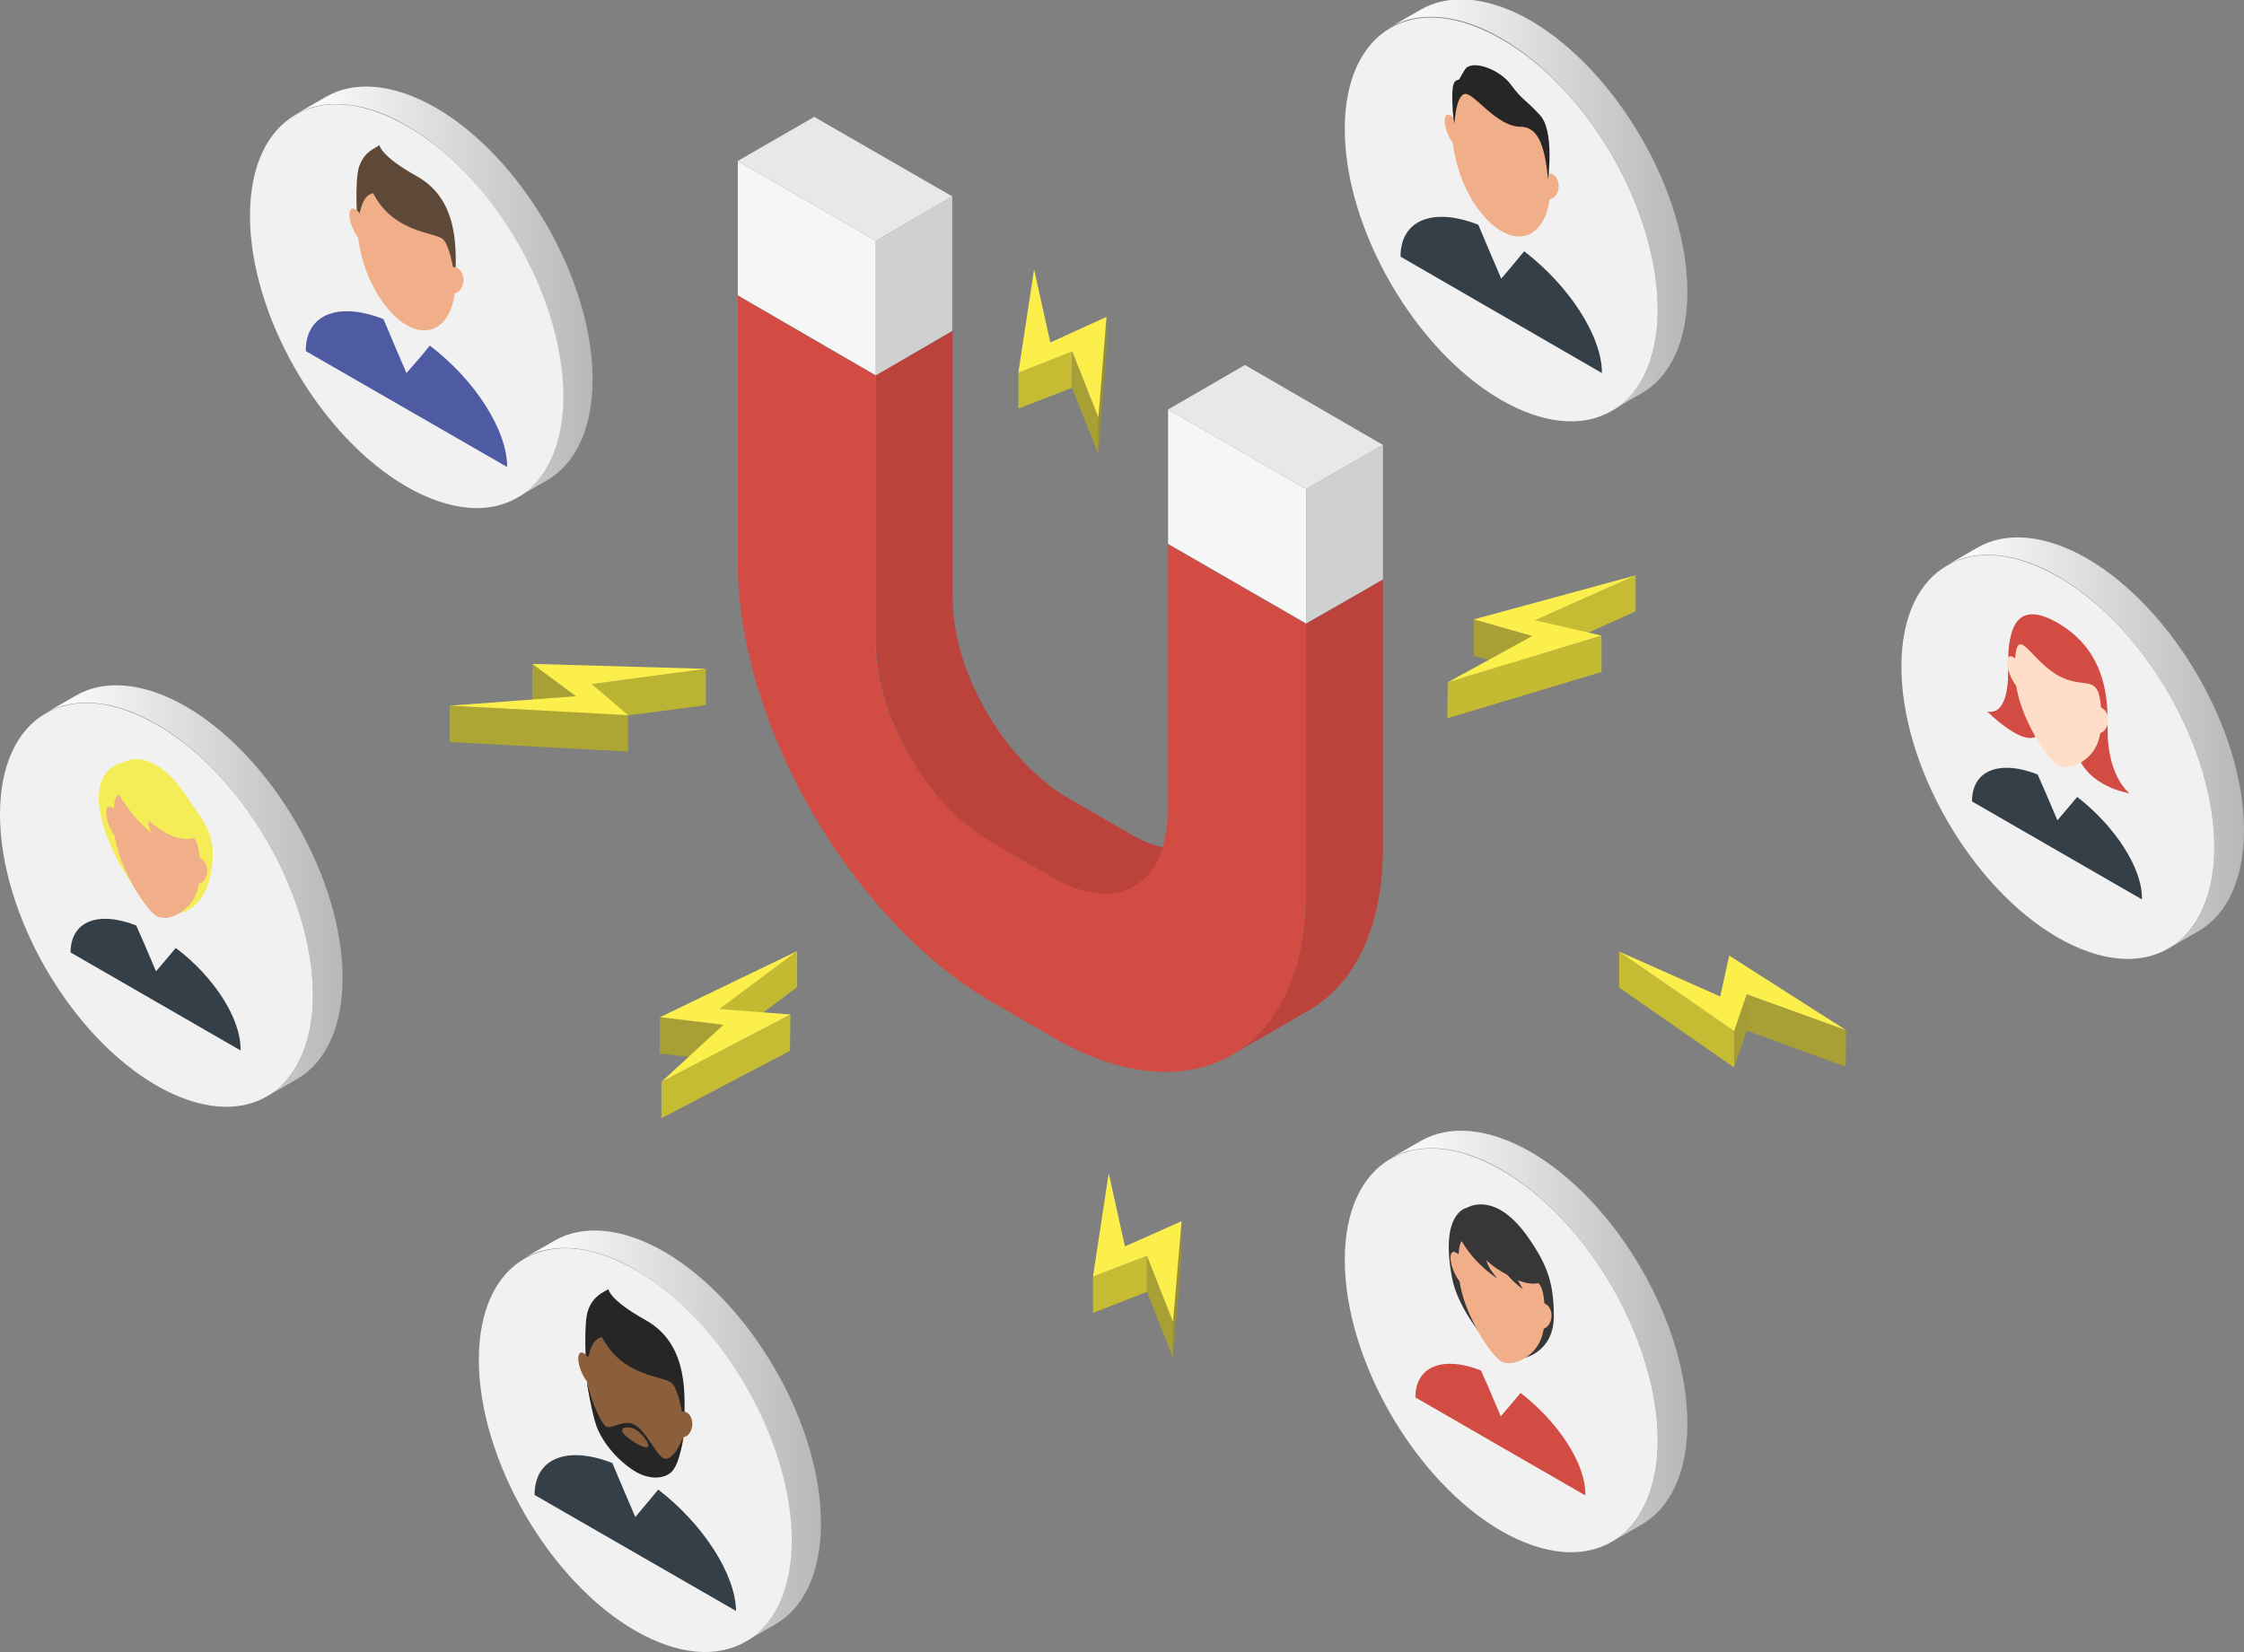<?xml version="1.0" encoding="utf-8"?>
<!-- Generator: Adobe Illustrator 27.1.1, SVG Export Plug-In . SVG Version: 6.00 Build 0)  -->










<svg version="1.1" id="Layer_1" xmlns="http://www.w3.org/2000/svg" xmlns:xlink="http://www.w3.org/1999/xlink" x="0px" y="0px" viewBox="0 0 499.1 367.6" style="enable-background:new 0 0 499.1 367.6;" xml:space="preserve">
<rect x="0" y="0" width="499.1" height="367.6" fill="#808080" stroke="none"/>
<style type="text/css">
	.st0{fill:#D24C43;}
	.st1{fill:#BB433B;}
	.st2{fill:#F5F6F6;}
	.st3{fill:#E9E8E8;}
	.st4{fill:#CFD0D0;}
	.st5{fill:url(#SVGID_1_);}
	.st6{fill:#F1F1F1;}
	.st7{fill:#FEDEC8;}
	.st8{fill:#353F48;}
	.st9{fill:url(#SVGID_00000124136245013284452120000003430665403536709763_);}
	.st10{fill:#8B5E3C;}
	.st11{fill:#272626;}
	.st12{fill:url(#SVGID_00000154417566123202531250000010545727621642057142_);}
	.st13{fill:#4E5AA2;}
	.st14{fill:#F0AE89;}
	.st15{fill:#5E4938;}
	.st16{fill:url(#SVGID_00000144324323651613546880000012459018320212570019_);}
	.st17{fill:#F4ED57;}
	.st18{fill:url(#SVGID_00000122703373251505625870000003739549950897080968_);}
	.st19{fill:#373737;}
	.st20{fill:url(#SVGID_00000035502889965226573250000016413122076786759081_);}
	.st21{enable-background:new    ;}
	.st22{fill:#C4BA32;}
	.st23{fill:#A8A035;}
	.st24{fill:#C6BC33;}
	.st25{fill:#FCEF4C;}
	.st26{fill:#C4BB32;}
	.st27{fill:#979034;}
	.st28{fill:#A49D35;}
	.st29{fill:#BBB432;}
	.st30{fill:#ADA534;}
</style>
<switch>
	
	<g>
		<g>
			<g>
				<path class="st0" d="M164.1,65.7v59.5c0,35.9,25.3,79.6,56.3,97.6l13.8,8c15.5,9,29.6,9.8,39.8,3.9c2.9-1.7,5.4-3.8,7.6-6.5
					c5.6-6.9,8.9-17,8.9-29.9v-59.5l-13.7-7.9l-17.1-9.9v59.5c0,3-0.4,5.6-1.1,7.9c-3.2,10.3-13,13.5-24.5,6.8l-13.8-8
					c-14.1-8.2-25.6-28-25.6-44.3V83.5l-13.7-7.9L164.1,65.7z"/>
				<path class="st1" d="M274,234.7l17.1-9.9c10.2-5.9,16.5-18.5,16.5-36.4v-59.5l-17.1,9.9v59.5c0,12.9-3.3,23-8.9,29.9
					C279.4,230.9,276.9,233,274,234.7z"/>
				<path class="st1" d="M194.8,83.5V143c0,16.3,11.5,36.2,25.6,44.3l13.8,8c11.5,6.7,21.3,3.5,24.5-6.8c-2.4-0.5-4.8-1.5-7.4-3
					l-13.8-8c-14.1-8.2-25.6-28-25.6-44.3V73.6L194.8,83.5z"/>
			</g>
			<polygon class="st2" points="259.8,121 290.5,138.7 290.5,108.8 259.8,91.1 			"/>
			<polygon class="st2" points="164.1,65.7 194.8,83.5 194.8,53.6 164.1,35.8 			"/>
			<polygon class="st3" points="181.1,26 164.1,35.8 194.8,53.6 211.8,43.7 			"/>
			<polygon class="st3" points="276.9,81.2 259.8,91.1 290.5,108.8 307.6,99 			"/>
			<polygon class="st4" points="211.8,73.6 194.8,83.5 194.8,53.6 211.8,43.7 			"/>
			<polygon class="st4" points="290.5,138.7 307.6,128.9 307.6,99 290.5,108.8 			"/>
		</g>
		<g id="XMLID_104_">
			<linearGradient id="SVGID_1_" gradientUnits="userSpaceOnUse" x1="433.061" y1="165.339" x2="499.051" y2="165.339">
				<stop offset="0" style="stop-color:#FFFFFF"/>
				<stop offset="1" style="stop-color:#B8B8B8"/>
			</linearGradient>
			<path class="st5" d="M499.1,184.7c0,11.1-3.9,18.9-10.2,22.5l-6.6,3.8c1.1-0.6,2.2-1.4,3.1-2.3c4.5-4.2,7.1-11.1,7.1-20.2
				c0-22.2-15.6-49.2-34.8-60.3c-7.9-4.6-15.2-5.7-21.1-4c-1.3,0.4-2.4,0.9-3.5,1.5l6.6-3.8c6.3-3.7,15-3.1,24.6,2.4
				C483.4,135.5,499.1,162.5,499.1,184.7z"/>
			<path class="st6" d="M492.5,188.5c0,9.1-2.7,16-7.1,20.2c-0.9,0.9-2,1.7-3.1,2.3c-6.3,3.7-15,3.1-24.6-2.4
				c-19.2-11.1-34.8-38.1-34.8-60.3c0-11.1,3.9-18.9,10.2-22.5c1.1-0.6,2.3-1.2,3.5-1.5c5.8-1.8,13.1-0.6,21.1,4
				C476.9,139.3,492.5,166.3,492.5,188.5z"/>
		</g>
		<path class="st0" d="M468.8,164.2l-0.1-6.5c-0.5-7.4-3-14.4-11-19.1c-8-4.6-10.5-0.4-11,6.4l-0.1,6.4c-0.2,2.8-1,7.6-4.6,6.9
			c0,0,7.7,7.7,10.9,5.5l9.8,5.6c3.1,5.9,10.9,7.1,10.9,7.1C469.8,173,469,167.2,468.8,164.2z"/>
		<g>
			<path class="st7" d="M457.7,170.3c-1-0.6-3-2.9-5.1-6.6c-4-7.2-4.7-12-4.4-17.3c0.6-7.3,3.4,0.3,9.4,3.8c6,3.5,9.1-0.8,9.7,7.2
				c0.2,4.8,0.2,9.3-4.4,12.2C460.7,170.9,458.7,170.9,457.7,170.3z"/>
		</g>
		<g>
			<path class="st8" d="M462,177.3l-2.1,2.5l-2.3,2.7l-2.3-5.4l-2.1-4.8c-8.4-3.3-14.6-1-14.6,6l37.8,21.8
				C476.6,193.2,470.3,183.7,462,177.3z"/>
		</g>
		<g>
			<path class="st7" d="M450.2,149.7c0.8,2.1,0.8,3.9-0.1,4c-0.9,0.1-2.3-1.6-3.1-3.7c-0.8-2.1-0.8-3.9,0.1-4
				C448,145.9,449.4,147.6,450.2,149.7z"/>
			<path class="st7" d="M465.1,158.3c-0.8,1.2-0.8,3,0.1,4.1c0.9,1.1,2.3,1,3.1-0.2c0.8-1.2,0.8-3-0.1-4.1
				C467.3,157,465.9,157.1,465.1,158.3z"/>
		</g>
		<g id="XMLID_105_">
			
				<linearGradient id="SVGID_00000142855910765073395640000008831604022224507838_" gradientUnits="userSpaceOnUse" x1="116.66" y1="319.567" x2="182.65" y2="319.567">
				<stop offset="0" style="stop-color:#FFFFFF"/>
				<stop offset="1" style="stop-color:#B8B8B8"/>
			</linearGradient>
			<path style="fill:url(#SVGID_00000142855910765073395640000008831604022224507838_);" d="M182.6,338.9c0,11.1-3.9,18.9-10.2,22.5
				l-6.6,3.8c1.1-0.6,2.2-1.4,3.1-2.3c4.5-4.2,7.1-11.1,7.1-20.2c0-22.2-15.6-49.2-34.8-60.3c-7.9-4.6-15.2-5.7-21.1-4
				c-1.3,0.4-2.4,0.9-3.5,1.5l6.6-3.8c6.3-3.7,15-3.1,24.6,2.4C167,289.8,182.6,316.7,182.6,338.9z"/>
			<path class="st6" d="M176.1,342.7c0,9.1-2.7,16-7.1,20.2c-0.9,0.9-2,1.7-3.1,2.3c-6.3,3.7-15,3.1-24.6-2.4
				c-19.2-11.1-34.8-38.1-34.8-60.3c0-11.1,3.9-18.9,10.2-22.5c1.1-0.6,2.3-1.2,3.5-1.5c5.8-1.8,13.1-0.6,21.1,4
				C160.5,293.5,176.1,320.5,176.1,342.7z"/>
		</g>
		<g>
			<path class="st8" d="M146.4,331.4l-2.4,2.9l-2.7,3.2l-2.7-6.3l-2.4-5.7c-9.9-3.9-17.3-1.2-17.3,7.1l44.8,25.8
				C163.6,350.2,156.3,339,146.4,331.4z"/>
		</g>
		<path class="st10" d="M152.2,317.1c0,8.8-4.9,13.2-10.9,9.7c-6-3.5-10.9-13.5-10.9-22.3c0-8.8,4.9-13.2,10.9-9.7
			C147.3,298.3,152.2,308.3,152.2,317.1z"/>
		<path class="st11" d="M130.4,304.5c0,0-0.7-10,0.4-13c1.2-3.4,3.6-4,4.5-4.7c0,0,0.2,2.4,8.3,6.9c10,5.6,8.6,17.6,8.6,23.4
			c0,0-1-7.8-2.8-9.4c-1.7-1.6-10.9-1.3-15.5-10.2C131.8,297.8,130.9,300.7,130.4,304.5z"/>
		<g>
			<path class="st10" d="M132.4,304.6c0.8,2.1,0.8,3.9-0.1,4c-0.9,0.1-2.3-1.6-3.1-3.7c-0.8-2.1-0.8-3.9,0.1-4
				C130.2,300.9,131.5,302.5,132.4,304.6z"/>
			<path class="st10" d="M150.2,314.9c-0.8,1.2-0.8,3,0.1,4.1c0.9,1.1,2.3,1,3.1-0.2c0.8-1.2,0.8-3-0.1-4.1
				C152.4,313.7,151,313.8,150.2,314.9z"/>
		</g>
		<path class="st11" d="M130.5,307.4c0,0,1.7,7.1,4.1,9.8c1.1,1.2,4.1-1.7,6.6-0.2c2.6,1.5,5,7.1,6.5,7.5c2.3,0.6,4.2-4.7,4.2-4.7
			s-0.5,5.2-2.3,7.4c-1.3,1.6-4.5,2.3-8.1,0.3c-3.6-2.1-7.4-6.2-8.9-10.4C131.5,313.8,130.5,307.4,130.5,307.4z"/>
		<path class="st10" d="M141.3,321c0,0-3.2-1.9-2.9-2.9c0.3-0.9,2.2-0.5,2.9-0.1c1.2,0.7,2.8,2.6,2.9,3.5
			C144.3,322.5,142.6,321.8,141.3,321z"/>
		<g>
			<g id="XMLID_102_">
				
					<linearGradient id="SVGID_00000086651781659162142090000014561837347754171270_" gradientUnits="userSpaceOnUse" x1="65.842" y1="65.016" x2="131.832" y2="65.016">
					<stop offset="0" style="stop-color:#FFFFFF"/>
					<stop offset="1" style="stop-color:#B8B8B8"/>
				</linearGradient>
				<path style="fill:url(#SVGID_00000086651781659162142090000014561837347754171270_);" d="M131.8,84.4c0,11.1-3.9,18.9-10.2,22.5
					l-6.6,3.8c1.1-0.6,2.2-1.4,3.1-2.3c4.5-4.2,7.1-11.1,7.1-20.2c0-22.2-15.6-49.2-34.8-60.3c-7.9-4.6-15.2-5.7-21.1-4
					c-1.3,0.4-2.4,0.9-3.5,1.5l6.6-3.8c6.3-3.7,15-3.1,24.6,2.4C116.2,35.2,131.8,62.2,131.8,84.4z"/>
				<path class="st6" d="M125.3,88.2c0,9.1-2.7,16-7.1,20.2c-0.9,0.9-2,1.7-3.1,2.3c-6.3,3.7-15,3.1-24.6-2.4
					C71.2,97.2,55.6,70.2,55.6,48c0-11.1,3.9-18.9,10.2-22.5c1.1-0.6,2.3-1.2,3.5-1.5c5.8-1.8,13.1-0.6,21.1,4
					C109.7,39,125.3,66,125.3,88.2z"/>
			</g>
			<g>
				<g>
					<path class="st13" d="M95.6,76.9l-2.4,2.9L90.4,83l-2.7-6.3L85.3,71c-9.9-3.9-17.3-1.2-17.3,7.1l44.8,25.8
						C112.8,95.6,105.5,84.4,95.6,76.9z"/>
				</g>
				<path class="st14" d="M101.3,62.6c0,8.8-4.9,13.2-10.9,9.7c-6-3.5-10.9-13.5-10.9-22.3c0-8.8,4.9-13.2,10.9-9.7
					C96.5,43.7,101.3,53.7,101.3,62.6z"/>
				<path class="st15" d="M79.5,50c0,0-0.7-10,0.4-13c1.2-3.4,3.6-4,4.5-4.7c0,0,0.2,2.4,8.3,6.9c10,5.6,8.6,17.6,8.6,23.4
					c0,0-1-7.8-2.8-9.4s-10.9-1.3-15.5-10.2C80.9,43.3,80.1,46.2,79.5,50z"/>
				<g>
					<path class="st14" d="M81.5,50.1c0.8,2.1,0.8,3.9-0.1,4c-0.9,0.1-2.3-1.6-3.1-3.7c-0.8-2.1-0.8-3.9,0.1-4
						C79.3,46.3,80.7,48,81.5,50.1z"/>
					<path class="st14" d="M99.3,60.4c-0.8,1.2-0.8,3,0.1,4.1c0.9,1.1,2.3,1,3.1-0.2c0.8-1.2,0.8-3-0.1-4.1
						C101.6,59.1,100.2,59.2,99.3,60.4z"/>
				</g>
				<g>
					<path class="st14" d="M90.4,66.5c0,0-3.2-1.9-2.9-2.9c0.3-0.9,2.2-0.5,2.9-0.1c1.2,0.7,2.8,2.6,2.9,3.5
						C93.5,68,91.8,67.3,90.4,66.5z"/>
				</g>
			</g>
		</g>
		<g>
			<g id="XMLID_107_">
				
					<linearGradient id="SVGID_00000047052300859625325620000009811734440712137877_" gradientUnits="userSpaceOnUse" x1="10.207" y1="198.249" x2="76.197" y2="198.249">
					<stop offset="0" style="stop-color:#FFFFFF"/>
					<stop offset="1" style="stop-color:#B8B8B8"/>
				</linearGradient>
				<path style="fill:url(#SVGID_00000047052300859625325620000009811734440712137877_);" d="M76.2,217.6c0,11.1-3.9,18.9-10.2,22.5
					l-6.6,3.8c1.1-0.6,2.2-1.4,3.1-2.3c4.5-4.2,7.1-11.1,7.1-20.2c0-22.2-15.6-49.2-34.8-60.3c-7.9-4.6-15.2-5.7-21.1-4
					c-1.3,0.4-2.4,0.9-3.5,1.5l6.6-3.8c6.3-3.7,15-3.1,24.6,2.4C60.6,168.4,76.2,195.4,76.2,217.6z"/>
				<path class="st6" d="M69.6,221.4c0,9.1-2.7,16-7.1,20.2c-0.9,0.9-2,1.7-3.1,2.3c-6.3,3.7-15,3.1-24.6-2.4
					C15.6,230.4,0,203.4,0,181.2c0-11.1,3.9-18.9,10.2-22.5c1.1-0.6,2.3-1.2,3.5-1.5c5.8-1.8,13.1-0.6,21.1,4
					C54,172.2,69.6,199.2,69.6,221.4z"/>
			</g>
			<g>
				<path class="st17" d="M27.2,169.7c0,0-9.4,1.4-3,17.4c2.5,6.2,6.1,10.8,6.1,10.8l9.3,5.3c0,0,5.5-0.4,7.2-8.4
					c1.9-9.1-1.6-12-5.7-18.2C33.5,165.5,27.2,169.7,27.2,169.7z"/>
				<g>
					<g>
						<path class="st14" d="M34.8,203.8c-1-0.6-3-2.9-5.1-6.6c-4-7.2-4.7-12-4.4-17.3c0.6-7.3,3.4,0.3,9.4,3.8
							c6,3.5,9.1-0.8,9.7,7.2c0.2,4.8,0.2,9.3-4.4,12.2C37.8,204.5,35.9,204.4,34.8,203.8z"/>
					</g>
					<g>
						<path class="st8" d="M39.1,210.9l-2.1,2.5l-2.3,2.7l-2.3-5.4l-2.1-4.8c-8.4-3.3-14.6-1-14.6,6l37.8,21.8
							C53.7,226.7,47.5,217.2,39.1,210.9z"/>
					</g>
				</g>
				<g>
					<path class="st14" d="M27.4,183.2c0.8,2.1,0.8,3.9-0.1,4s-2.3-1.6-3.1-3.7c-0.8-2.1-0.8-3.9,0.1-4
						C25.2,179.4,26.6,181.1,27.4,183.2z"/>
					<path class="st14" d="M42.3,191.8c-0.8,1.2-0.8,3,0.1,4.1c0.9,1.1,2.3,1,3.1-0.2c0.8-1.2,0.8-3-0.1-4.1
						C44.5,190.5,43.1,190.6,42.3,191.8z"/>
				</g>
				<path class="st17" d="M25.9,175.8c0,0,3.1,5.9,7.9,9.6c0,0-0.8-1.2-0.8-2.9c0,0,6.1,5.8,10.6,3.7l-3-3.9l-9.4-7.2L25.9,175.8z"/>
			</g>
		</g>
		<g>
			<g id="XMLID_106_">
				
					<linearGradient id="SVGID_00000129889026334265526040000001200032783988763282_" gradientUnits="userSpaceOnUse" x1="309.266" y1="297.294" x2="375.256" y2="297.294">
					<stop offset="0" style="stop-color:#FFFFFF"/>
					<stop offset="1" style="stop-color:#B8B8B8"/>
				</linearGradient>
				<path style="fill:url(#SVGID_00000129889026334265526040000001200032783988763282_);" d="M375.3,316.7
					c0,11.1-3.9,18.9-10.2,22.5l-6.6,3.8c1.1-0.6,2.2-1.4,3.1-2.3c4.5-4.2,7.1-11.1,7.1-20.2c0-22.2-15.6-49.2-34.8-60.3
					c-7.9-4.6-15.2-5.7-21.1-4c-1.3,0.4-2.4,0.9-3.5,1.5l6.6-3.8c6.3-3.7,15-3.1,24.6,2.4C359.7,267.5,375.3,294.4,375.3,316.7z"/>
				<path class="st6" d="M368.7,320.5c0,9.1-2.7,16-7.1,20.2c-0.9,0.9-2,1.7-3.1,2.3c-6.3,3.7-15,3.1-24.6-2.4
					c-19.2-11.1-34.8-38.1-34.8-60.3c0-11.1,3.9-18.9,10.2-22.5c1.1-0.6,2.3-1.2,3.5-1.5c5.8-1.8,13.1-0.6,21.1,4
					C353.1,271.3,368.7,298.3,368.7,320.5z"/>
			</g>
			<g>
				<path class="st19" d="M326.3,268.7c0,0-6.2,0.9-3.3,15.8c1.2,6.1,6.4,12.4,6.4,12.4l9.3,5.3c0,0,7.1-1.2,6.9-9.8
					c-0.1-6.8-1.3-10.7-5.5-16.8C332.6,264.6,326.3,268.7,326.3,268.7z"/>
				<g>
					<g>
						<path class="st14" d="M333.9,302.9c-1-0.6-3-2.9-5.1-6.6c-4-7.2-4.7-12-4.4-17.3c0.6-7.3,3.4,0.3,9.4,3.8
							c6,3.5,9.1-0.8,9.7,7.2c0.2,4.8,0.2,9.3-4.4,12.2C336.9,303.5,334.9,303.5,333.9,302.9z"/>
					</g>
					<g>
						<path class="st0" d="M338.2,309.9l-2.1,2.5l-2.3,2.7l-2.3-5.4l-2.1-4.8c-8.4-3.3-14.6-1-14.6,6l37.8,21.8
							C352.8,325.7,346.5,316.3,338.2,309.9z"/>
					</g>
				</g>
				<g>
					<path class="st14" d="M326.4,282.2c0.8,2.1,0.8,3.9-0.1,4c-0.9,0.1-2.3-1.6-3.1-3.7c-0.8-2.1-0.8-3.9,0.1-4
						C324.2,278.5,325.6,280.1,326.4,282.2z"/>
					<path class="st14" d="M341.3,290.8c-0.8,1.2-0.8,3,0.1,4.1c0.9,1.1,2.3,1,3.1-0.2c0.8-1.2,0.8-3-0.1-4.1
						C343.5,289.6,342.1,289.7,341.3,290.8z"/>
				</g>
				<path class="st19" d="M324.5,275c0,0,2.3,5.3,8.6,9.5c0,0-2.4-2.6-2.5-4.3c0,0,7.7,7.1,12.3,5l-3-3.9l-9.4-7.2L324.5,275z"/>
				<path class="st19" d="M333.7,281.6c0,0,1.9,3,5.1,5.3c0,0-1.3-1.6-1.7-4.1L333.7,281.6z"/>
			</g>
		</g>
		<g>
			<g id="XMLID_103_">
				
					<linearGradient id="SVGID_00000136413431708055120750000015564766855002838416_" gradientUnits="userSpaceOnUse" x1="309.266" y1="45.68" x2="375.256" y2="45.68">
					<stop offset="0" style="stop-color:#FFFFFF"/>
					<stop offset="1" style="stop-color:#B8B8B8"/>
				</linearGradient>
				<path style="fill:url(#SVGID_00000136413431708055120750000015564766855002838416_);" d="M375.3,65c0,11.1-3.9,18.9-10.2,22.5
					l-6.6,3.8c1.1-0.6,2.2-1.4,3.1-2.3c4.5-4.2,7.1-11.1,7.1-20.2c0-22.2-15.6-49.2-34.8-60.3c-7.9-4.6-15.2-5.7-21.1-4
					c-1.3,0.4-2.4,0.9-3.5,1.5l6.6-3.8c6.3-3.7,15-3.1,24.6,2.4C359.7,15.9,375.3,42.8,375.3,65z"/>
				<path class="st6" d="M368.7,68.9c0,9.1-2.7,16-7.1,20.2c-0.9,0.9-2,1.7-3.1,2.3c-6.3,3.7-15,3.1-24.6-2.4
					c-19.2-11.1-34.8-38.1-34.8-60.3c0-11.1,3.9-18.9,10.2-22.5c1.1-0.6,2.3-1.2,3.5-1.5c5.8-1.8,13.1-0.6,21.1,4
					C353.1,19.6,368.7,46.6,368.7,68.9z"/>
			</g>
			<g>
				<g>
					<path class="st8" d="M339,55.9l-2.4,2.9l-2.7,3.2l-2.7-6.3l-2.4-5.7c-9.9-3.9-17.3-1.2-17.3,7.1L356.3,83
						C356.3,74.7,348.9,63.5,339,55.9z"/>
				</g>
				<path class="st14" d="M344.8,41.7c0,8.8-4.9,13.2-10.9,9.7c-6-3.5-10.9-13.5-10.9-22.3c0-8.8,4.9-13.2,10.9-9.7
					C339.9,22.8,344.8,32.8,344.8,41.7z"/>
				<g>
					<path class="st14" d="M325.1,29.2c0.8,2.1,0.8,3.9-0.1,4c-0.9,0.1-2.3-1.6-3.1-3.7c-0.8-2.1-0.8-3.9,0.1-4
						C322.9,25.4,324.2,27.1,325.1,29.2z"/>
					<path class="st14" d="M342.9,39.5c-0.8,1.2-0.8,3,0.1,4.1c0.9,1.1,2.3,1,3.1-0.2c0.8-1.2,0.8-3-0.1-4.1
						C345.1,38.3,343.7,38.3,342.9,39.5z"/>
				</g>
				<path class="st11" d="M344.3,39.9c0,0,1.5-10.8-1.8-14.3c-3.2-3.5-3.9-3.3-6.4-6.7c-2.5-3.5-8.8-5.8-10.3-3.4
					c-1.5,2.4-1,2.1-1.6,2.3c-0.7,0.2-1.2,0.6-1.2,4c0.1,4.7,0.4,5.1,0.5,5.7c0,0,0.3-6.5,2.4-6.6c2.1-0.1,7,7.3,12.3,7.3
					C342.5,28.2,343.7,33.5,344.3,39.9z"/>
			</g>
		</g>
		<g id="XMLID_183_">
			<g class="st21">
				<g>
					<polygon class="st22" points="177.3,211.6 177.3,219.6 160,232.6 160,224.5 					"/>
				</g>
				<g>
					<polygon class="st23" points="160.9,228 160.9,236 146.7,234.4 146.8,226.3 					"/>
				</g>
				<g>
					<polygon class="st24" points="175.8,225.7 175.7,233.8 147.1,248.8 147.1,240.7 					"/>
				</g>
				<g>
					<polygon class="st25" points="177.3,211.6 160,224.5 175.8,225.7 147.1,240.7 160.9,228 146.8,226.3 					"/>
				</g>
			</g>
		</g>
		<g id="XMLID_175_">
			<g class="st21">
				<g>
					<polygon class="st24" points="363.8,128 363.8,136 341.4,146.1 341.4,138 					"/>
				</g>
				<g>
					<polygon class="st23" points="340.8,141.5 340.8,149.5 327.8,145.9 327.8,137.8 					"/>
				</g>
				<g>
					<polygon class="st26" points="356.2,141.4 356.2,149.5 321.9,159.8 322,151.8 					"/>
				</g>
				<g>
					<polygon class="st25" points="356.2,141.4 322,151.8 340.8,141.5 327.8,137.8 363.8,128 341.4,138 					"/>
				</g>
			</g>
		</g>
		<g id="XMLID_170_">
			<g class="st21">
				<g>
					<polygon class="st24" points="255.1,279.4 255.1,287.4 243.1,292.1 243.1,284 					"/>
				</g>
				<g>
					<polygon class="st23" points="260.9,294.1 260.9,302.1 255.1,287.4 255.1,279.4 					"/>
				</g>
				<g>
					<polygon class="st27" points="262.8,271.7 262.8,279.8 260.9,302.1 260.9,294.1 					"/>
				</g>
				<g>
					<polygon class="st25" points="246.6,261 250.2,277.3 262.8,271.7 260.9,294.1 255.1,279.4 243.1,284 					"/>
				</g>
			</g>
		</g>
		<g id="XMLID_169_">
			<g class="st21">
				<g>
					<polygon class="st24" points="238.5,78.2 238.4,86.3 226.5,90.9 226.5,82.9 					"/>
				</g>
				<g>
					<polygon class="st23" points="244.3,92.9 244.3,101 238.4,86.3 238.5,78.2 					"/>
				</g>
				<g>
					<polygon class="st27" points="246.1,70.5 246.1,78.6 244.3,101 244.3,92.9 					"/>
				</g>
				<g>
					<polygon class="st25" points="230,59.9 233.6,76.2 246.1,70.5 244.3,92.9 238.5,78.2 226.5,82.9 					"/>
				</g>
			</g>
		</g>
		<g id="XMLID_174_">
			<g class="st21">
				<g>
					<polygon class="st23" points="410.6,229.2 410.5,237.3 388.5,229.3 388.5,221.2 					"/>
				</g>
				<g>
					<polygon class="st28" points="388.5,221.2 388.5,229.3 385.7,237.5 385.7,229.4 					"/>
				</g>
				<g>
					<polygon class="st24" points="385.7,229.4 385.7,237.5 360.1,219.7 360.1,211.7 					"/>
				</g>
				<g>
					<polygon class="st25" points="384.6,212.6 410.6,229.2 388.5,221.2 385.7,229.4 360.1,211.7 382.6,221.7 					"/>
				</g>
			</g>
		</g>
		<g id="XMLID_177_">
			<g class="st21">
				<g>
					<polygon class="st29" points="157,148.8 157,156.9 131.6,160.2 131.6,152.2 					"/>
				</g>
				<g>
					<polygon class="st23" points="128.1,154.9 128.1,163 118.4,155.7 118.4,147.7 					"/>
				</g>
				<g>
					<polygon class="st30" points="139.7,159.1 139.7,167.2 100,165.1 100,157 					"/>
				</g>
				<g>
					<polygon class="st25" points="139.7,159.1 100,157 128.1,154.9 118.4,147.7 157,148.8 131.6,152.2 					"/>
				</g>
			</g>
		</g>
	</g>
</switch>

</svg>

